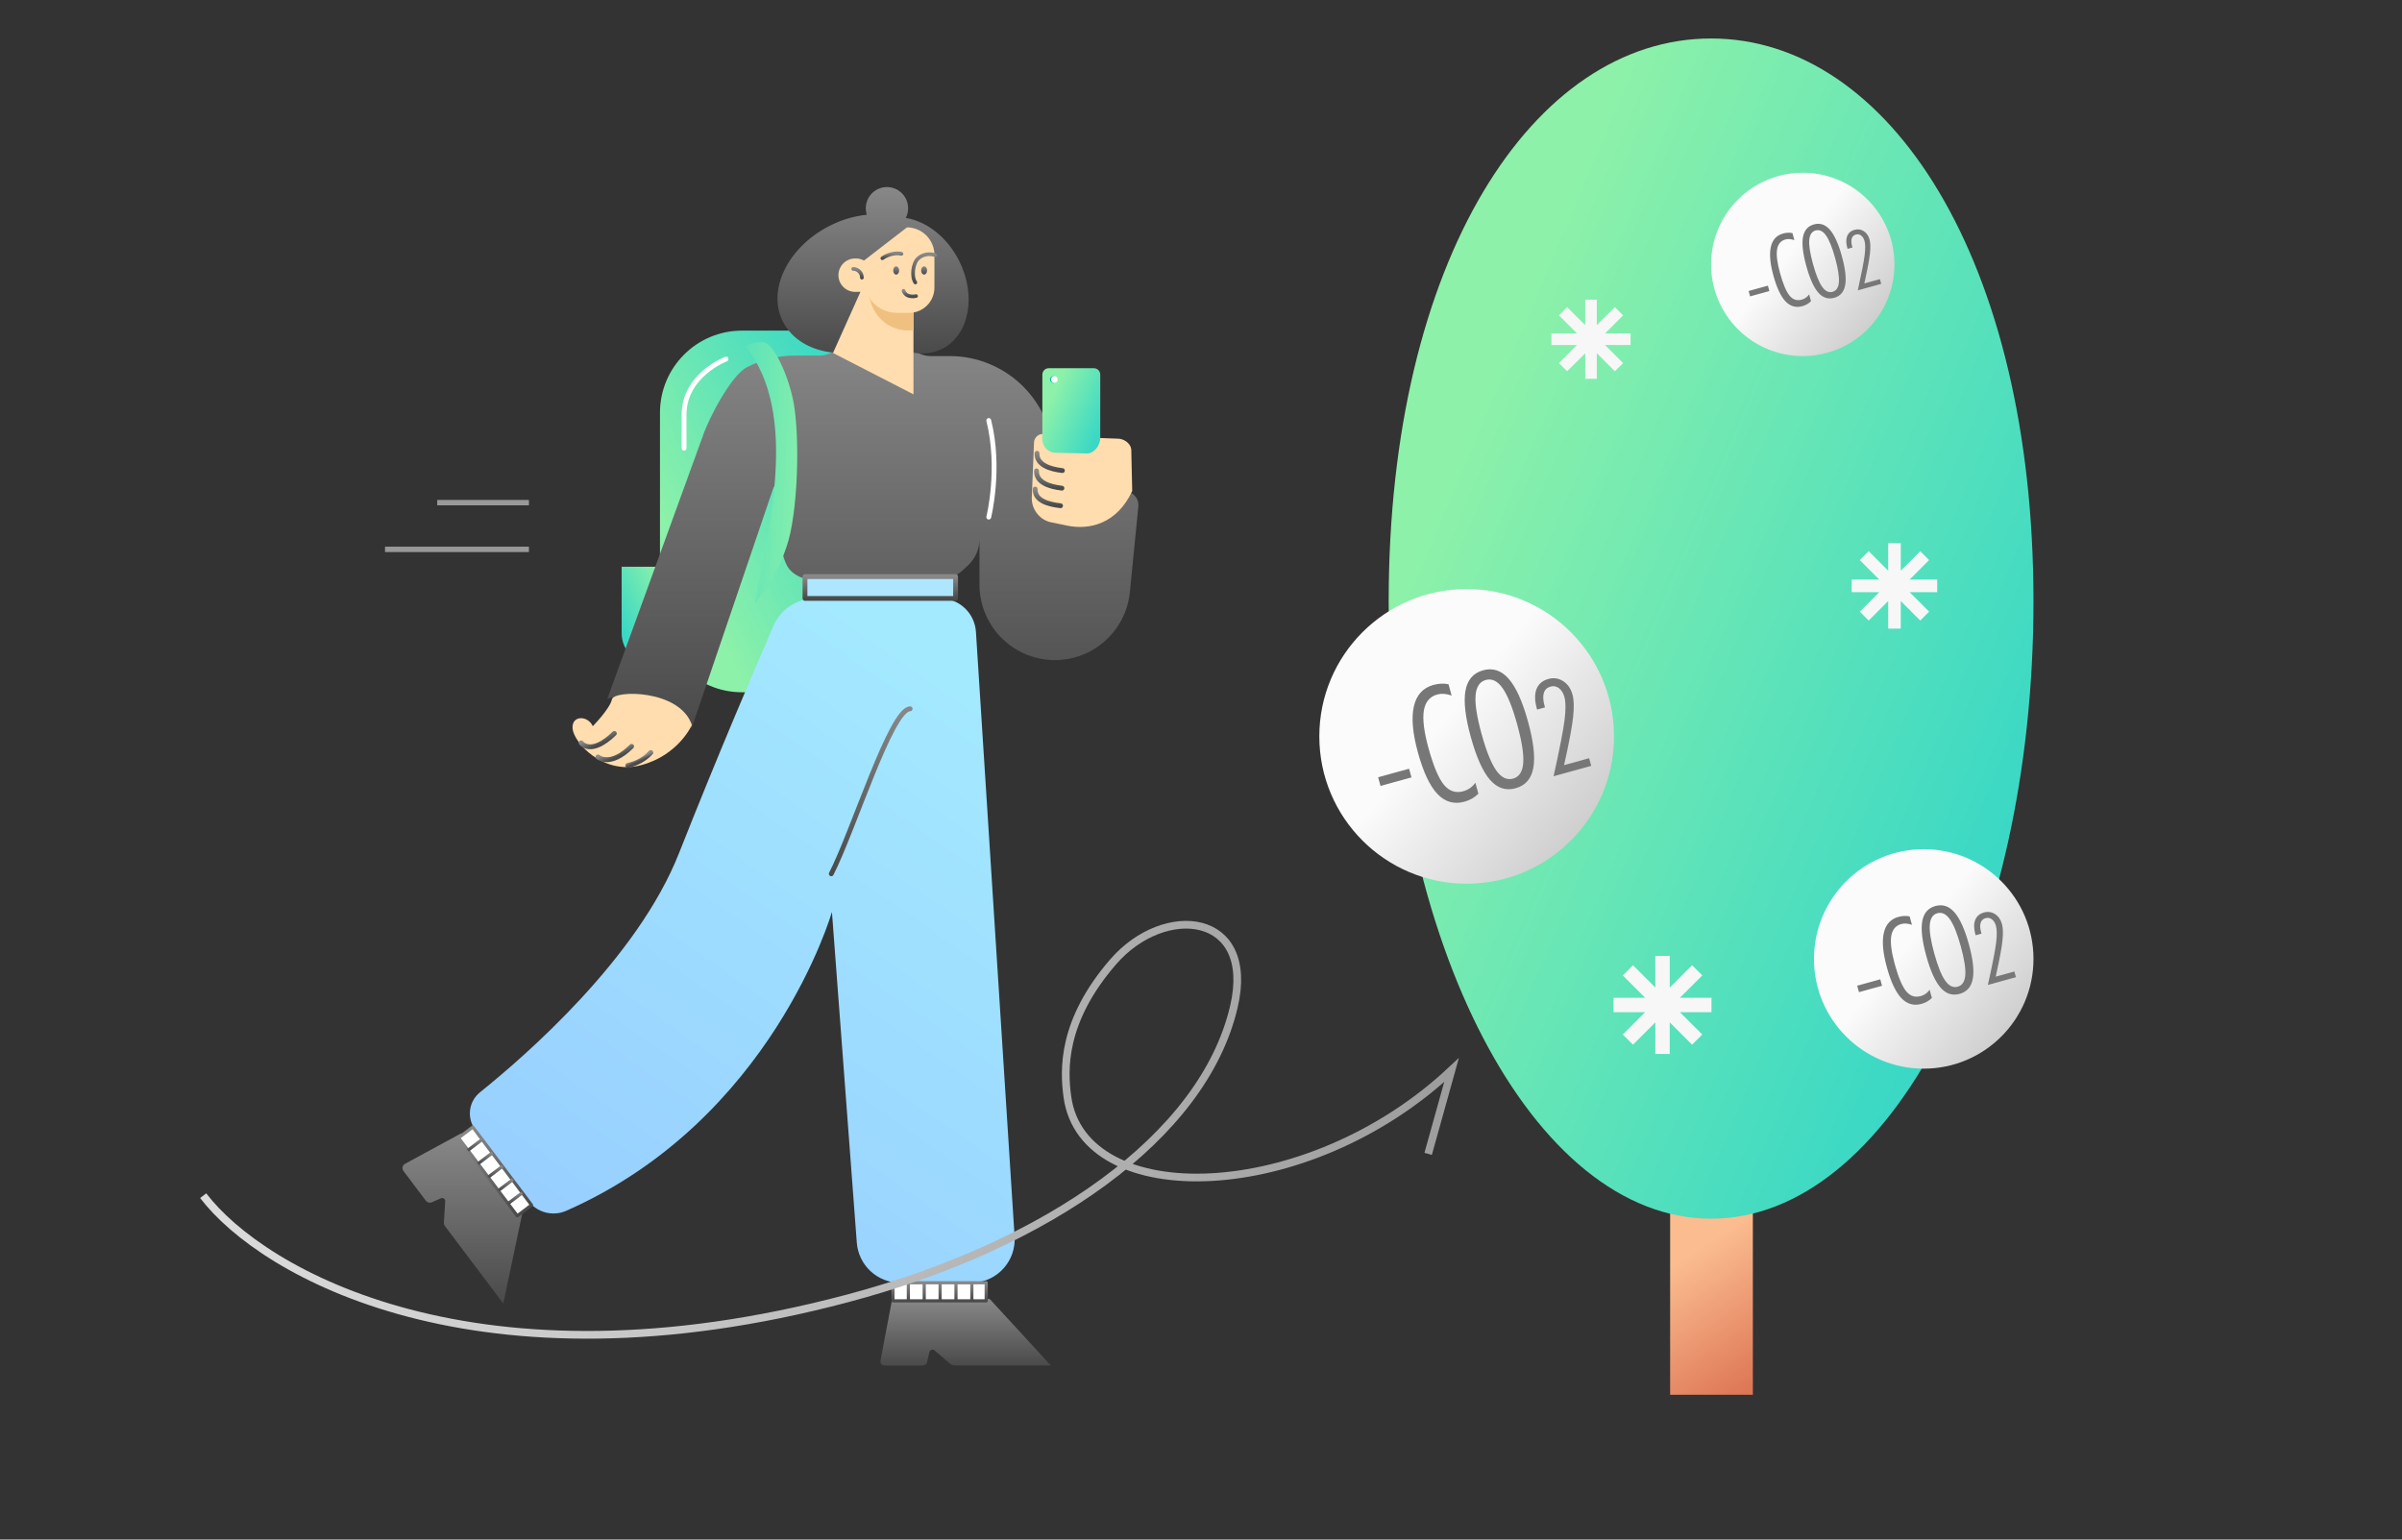 <svg width="312" height="200" viewBox="0 0 312 200" fill="none" xmlns="http://www.w3.org/2000/svg">
<rect x="0" y="0" width="312" height="200" fill="#333333" stroke="none"/>
<path d="M227.681 156.188H216.938V181.187H227.681V156.188Z" fill="url(#paint0_linear_1439_38785)"/>
<path d="M264.134 78.109C264.134 122.406 245.384 158.316 222.255 158.316C199.127 158.316 180.377 122.406 180.377 78.109C180.377 33.812 199.127 5 222.255 5C245.384 5 264.134 33.812 264.134 78.109Z" fill="url(#paint1_linear_1439_38785)"/>
<path d="M211.798 43.312H208.482L210.825 40.968L209.756 39.899L207.412 42.243V38.926H205.908V42.243L203.558 39.899L202.495 40.968L204.838 43.312H201.521V44.817H204.838L202.495 47.167L203.558 48.23L205.908 45.886V49.203H207.412V45.886L209.756 48.23L210.825 47.167L208.482 44.817H211.798V43.312Z" fill="#F7F7F7"/>
<path d="M251.627 75.291H248.042L250.575 72.758L249.426 71.603L246.893 74.142V70.558H245.26V74.142L242.727 71.603L241.571 72.758L244.104 75.291H240.52V76.924H244.104L241.571 79.457L242.727 80.613L245.26 78.08V81.658H246.893V78.08L249.426 80.613L250.575 79.457L248.042 76.924H251.627V75.291Z" fill="#F7F7F7"/>
<path d="M222.309 129.615H218.202L221.112 126.713L219.788 125.389L216.885 128.291V124.184H215.014V128.291L212.112 125.389L210.787 126.713L213.69 129.615H209.582V131.487H213.69L210.787 134.389L212.112 135.706L215.014 132.811V136.911H216.885V132.811L219.788 135.706L221.112 134.389L218.202 131.487H222.309V129.615Z" fill="#F7F7F7"/>
<path d="M190.507 114.798C201.077 114.798 209.645 106.23 209.645 95.66C209.645 85.091 201.077 76.522 190.507 76.522C179.937 76.522 171.369 85.091 171.369 95.66C171.369 106.23 179.937 114.798 190.507 114.798Z" fill="url(#paint2_linear_1439_38785)"/>
<path d="M179.006 100.972L183.028 99.862L183.339 100.988L179.316 102.098L179.006 100.972ZM192.031 103.105C191.789 103.348 191.514 103.56 191.204 103.741C190.899 103.913 190.572 104.047 190.224 104.143C188.873 104.516 187.702 104.182 186.709 103.142C185.722 102.092 184.88 100.305 184.183 97.78C183.488 95.263 183.31 93.259 183.648 91.771C183.986 90.282 184.834 89.35 186.192 88.975C186.533 88.881 186.863 88.827 187.182 88.812C187.508 88.796 187.831 88.821 188.15 88.887L188.554 90.35C188.175 90.227 187.836 90.156 187.537 90.135C187.244 90.113 186.965 90.139 186.699 90.213C185.716 90.484 185.131 91.185 184.944 92.316C184.764 93.445 184.967 95.075 185.555 97.204C186.194 99.517 186.857 101.096 187.546 101.941C188.239 102.778 189.081 103.06 190.07 102.787C190.275 102.73 190.464 102.656 190.637 102.564C190.816 102.471 190.984 102.358 191.139 102.228C191.228 102.152 191.315 102.069 191.4 101.979C191.484 101.883 191.563 101.784 191.638 101.682L192.031 103.105ZM192.988 88.334C192.196 88.552 191.755 89.228 191.664 90.362C191.578 91.487 191.84 93.156 192.45 95.367C193.061 97.577 193.693 99.15 194.348 100.086C195.007 101.013 195.733 101.367 196.525 101.149C197.323 100.928 197.766 100.259 197.854 99.14C197.947 98.013 197.684 96.331 197.067 94.092C196.451 91.861 195.815 90.289 195.159 89.376C194.51 88.461 193.786 88.113 192.988 88.334ZM191.054 95.774C190.33 93.154 190.097 91.136 190.353 89.722C190.608 88.307 191.371 87.425 192.64 87.075C193.909 86.724 195.017 87.091 195.962 88.174C196.914 89.255 197.751 91.106 198.474 93.726C199.198 96.346 199.427 98.361 199.163 99.77C198.903 101.171 198.139 102.047 196.869 102.397C195.6 102.748 194.495 102.388 193.553 101.319C192.61 100.243 191.777 98.394 191.054 95.774ZM200.682 91.895L199.658 92.178L199.614 92.017C199.334 91.002 199.323 90.166 199.581 89.511C199.844 88.849 200.356 88.413 201.119 88.203C201.812 88.011 202.453 88.106 203.044 88.486C203.633 88.861 204.037 89.444 204.254 90.233C204.446 90.926 204.472 91.901 204.334 93.159C204.201 94.415 203.809 96.495 203.159 99.396L206.414 98.498L206.688 99.489L201.797 100.839C202.581 97.311 203.056 94.876 203.224 93.535C203.391 92.194 203.386 91.201 203.208 90.557C203.064 90.036 202.828 89.65 202.498 89.4C202.169 89.15 201.806 89.079 201.409 89.189C200.957 89.314 200.666 89.588 200.534 90.011C200.401 90.43 200.43 90.985 200.622 91.678L200.682 91.895Z" fill="#777777"/>
<path d="M234.164 46.257C240.74 46.257 246.072 40.926 246.072 34.349C246.072 27.773 240.74 22.441 234.164 22.441C227.587 22.441 222.256 27.773 222.256 34.349C222.256 40.926 227.587 46.257 234.164 46.257Z" fill="url(#paint3_linear_1439_38785)"/>
<path d="M227.131 37.8L229.634 37.109L229.827 37.81L227.324 38.501L227.131 37.8ZM235.236 39.127C235.085 39.278 234.914 39.41 234.721 39.523C234.531 39.63 234.328 39.714 234.112 39.773C233.271 40.005 232.542 39.797 231.925 39.15C231.31 38.497 230.786 37.385 230.353 35.814C229.92 34.248 229.809 33.001 230.02 32.075C230.23 31.148 230.758 30.569 231.603 30.336C231.815 30.277 232.02 30.243 232.219 30.234C232.422 30.224 232.622 30.239 232.821 30.28L233.073 31.191C232.837 31.114 232.626 31.07 232.439 31.057C232.257 31.044 232.084 31.06 231.918 31.105C231.307 31.274 230.943 31.71 230.826 32.414C230.714 33.117 230.841 34.13 231.206 35.455C231.604 36.895 232.016 37.877 232.445 38.403C232.876 38.924 233.4 39.099 234.016 38.929C234.143 38.894 234.261 38.848 234.368 38.791C234.48 38.733 234.584 38.663 234.68 38.581C234.736 38.534 234.79 38.482 234.843 38.427C234.895 38.367 234.945 38.305 234.991 38.242L235.236 39.127ZM235.831 29.936C235.338 30.072 235.064 30.493 235.007 31.198C234.954 31.899 235.117 32.937 235.497 34.312C235.876 35.688 236.27 36.667 236.677 37.249C237.088 37.825 237.539 38.046 238.032 37.91C238.529 37.773 238.804 37.356 238.859 36.66C238.917 35.959 238.753 34.912 238.369 33.519C237.986 32.131 237.59 31.153 237.182 30.584C236.778 30.015 236.328 29.799 235.831 29.936ZM234.628 34.566C234.178 32.935 234.032 31.68 234.191 30.8C234.351 29.92 234.825 29.371 235.615 29.153C236.404 28.935 237.093 29.163 237.681 29.837C238.274 30.509 238.795 31.661 239.245 33.291C239.695 34.922 239.838 36.175 239.673 37.053C239.512 37.924 239.036 38.469 238.246 38.687C237.457 38.905 236.769 38.681 236.183 38.016C235.596 37.346 235.078 36.196 234.628 34.566ZM240.618 32.153L239.982 32.328L239.954 32.228C239.78 31.596 239.773 31.077 239.934 30.669C240.097 30.257 240.416 29.986 240.89 29.855C241.322 29.736 241.721 29.794 242.088 30.031C242.455 30.265 242.706 30.627 242.841 31.118C242.96 31.549 242.977 32.156 242.891 32.939C242.808 33.72 242.564 35.014 242.16 36.82L244.185 36.261L244.355 36.877L241.313 37.717C241.8 35.522 242.096 34.007 242.2 33.172C242.304 32.338 242.301 31.72 242.19 31.319C242.101 30.995 241.954 30.755 241.749 30.6C241.544 30.444 241.318 30.4 241.071 30.468C240.79 30.546 240.609 30.716 240.527 30.98C240.444 31.24 240.462 31.586 240.581 32.017L240.618 32.153Z" fill="#777777"/>
<path d="M249.877 138.825C257.75 138.825 264.133 132.443 264.133 124.569C264.133 116.696 257.75 110.313 249.877 110.313C242.004 110.313 235.621 116.696 235.621 124.569C235.621 132.443 242.004 138.825 249.877 138.825Z" fill="url(#paint4_linear_1439_38785)"/>
<path d="M241.233 128.048L244.23 127.221L244.461 128.059L241.465 128.886L241.233 128.048ZM250.936 129.637C250.756 129.817 250.551 129.975 250.32 130.11C250.093 130.239 249.85 130.338 249.59 130.41C248.584 130.688 247.711 130.439 246.972 129.664C246.237 128.882 245.609 127.551 245.09 125.67C244.573 123.795 244.44 122.302 244.692 121.194C244.943 120.085 245.575 119.391 246.587 119.111C246.841 119.041 247.087 119.001 247.324 118.99C247.567 118.978 247.808 118.996 248.045 119.045L248.346 120.136C248.064 120.044 247.811 119.991 247.588 119.976C247.37 119.959 247.162 119.978 246.964 120.033C246.232 120.235 245.796 120.757 245.657 121.6C245.523 122.441 245.674 123.655 246.112 125.241C246.588 126.964 247.082 128.14 247.595 128.77C248.112 129.393 248.739 129.603 249.476 129.4C249.628 129.358 249.769 129.302 249.898 129.234C250.031 129.164 250.156 129.08 250.271 128.983C250.338 128.926 250.403 128.865 250.466 128.798C250.529 128.726 250.588 128.652 250.643 128.577L250.936 129.637ZM251.649 118.633C251.059 118.796 250.73 119.3 250.663 120.144C250.599 120.983 250.794 122.225 251.249 123.872C251.703 125.519 252.174 126.691 252.662 127.388C253.153 128.078 253.694 128.342 254.284 128.179C254.878 128.015 255.208 127.516 255.274 126.683C255.343 125.844 255.147 124.59 254.687 122.923C254.228 121.261 253.755 120.09 253.266 119.41C252.783 118.728 252.243 118.469 251.649 118.633ZM250.208 124.176C249.669 122.224 249.495 120.721 249.686 119.667C249.876 118.614 250.444 117.956 251.39 117.695C252.335 117.435 253.16 117.707 253.864 118.514C254.573 119.319 255.197 120.698 255.736 122.65C256.275 124.602 256.446 126.103 256.248 127.153C256.055 128.196 255.486 128.848 254.54 129.109C253.595 129.37 252.771 129.103 252.07 128.306C251.368 127.504 250.747 126.128 250.208 124.176ZM257.38 121.287L256.618 121.497L256.585 121.377C256.376 120.621 256.368 119.999 256.56 119.511C256.756 119.018 257.138 118.693 257.706 118.536C258.222 118.393 258.7 118.464 259.14 118.747C259.579 119.026 259.879 119.46 260.042 120.048C260.184 120.564 260.204 121.291 260.101 122.228C260.002 123.164 259.71 124.712 259.226 126.874L261.65 126.205L261.854 126.943L258.211 127.949C258.795 125.32 259.149 123.507 259.274 122.508C259.398 121.509 259.394 120.769 259.262 120.289C259.155 119.901 258.979 119.614 258.733 119.428C258.488 119.241 258.218 119.189 257.922 119.271C257.586 119.363 257.368 119.568 257.27 119.883C257.171 120.195 257.193 120.608 257.335 121.125L257.38 121.287Z" fill="#777777"/>
<path d="M136.498 177.385H124.063C123.806 177.383 123.557 177.289 123.363 177.12L121.392 175.437C121.338 175.39 121.274 175.359 121.204 175.345C121.135 175.331 121.063 175.335 120.996 175.357C120.928 175.378 120.868 175.417 120.82 175.469C120.771 175.521 120.737 175.584 120.72 175.653L120.401 176.984C120.374 177.099 120.308 177.201 120.216 177.274C120.123 177.347 120.009 177.387 119.891 177.387H114.878C114.739 177.387 114.606 177.332 114.507 177.233C114.409 177.134 114.354 177 114.354 176.861C114.353 176.828 114.356 176.794 114.362 176.762L115.891 168.74H128.55L136.498 177.385Z" fill="url(#paint5_linear_1439_38785)"/>
<path d="M65.376 169.344L57.811 159.297C57.702 159.153 57.648 158.974 57.66 158.794L57.828 156.043C57.835 155.94 57.8 155.838 57.732 155.76C57.664 155.683 57.568 155.635 57.465 155.628C57.403 155.625 57.341 155.636 57.283 155.661L56.076 156.188C55.946 156.245 55.8 156.256 55.663 156.22C55.526 156.184 55.405 156.102 55.319 155.988L52.41 152.123C52.355 152.051 52.316 151.967 52.296 151.878C52.276 151.789 52.276 151.696 52.295 151.607C52.315 151.518 52.353 151.434 52.408 151.361C52.462 151.288 52.532 151.228 52.612 151.184L59.921 147.215L67.815 157.746L65.376 169.344Z" fill="url(#paint6_linear_1439_38785)"/>
<path d="M103.988 89.928H96.371C90.491 89.928 85.725 85.148 85.725 79.252V53.625C85.725 47.729 90.491 42.95 96.371 42.95H103.988C109.868 42.95 114.634 47.729 114.634 53.625V79.252C114.634 85.148 109.868 89.928 103.988 89.928Z" fill="url(#paint7_linear_1439_38785)"/>
<path d="M94.303 46.645C94.303 46.645 88.854 48.714 88.854 53.871V58.226" stroke="white" stroke-width="0.628" stroke-miterlimit="10" stroke-linecap="round"/>
<path d="M84.626 86.258C82.483 86.258 80.747 84.459 80.747 82.238V73.624H88.506V82.238C88.51 84.459 86.771 86.258 84.626 86.258Z" fill="url(#paint8_linear_1439_38785)"/>
<path d="M147.864 65.777L146.754 76.999C146.481 79.496 145.265 81.793 143.354 83.418C141.444 85.044 138.986 85.873 136.484 85.736C133.983 85.599 131.629 84.506 129.907 82.682C128.184 80.858 127.225 78.442 127.225 75.93V70.031C127.225 71.263 126.737 72.444 125.868 73.315C125 74.186 123.822 75.263 122.594 75.263H105.447C104.411 75.263 103.418 74.851 102.685 74.116C101.952 73.382 101.54 71.797 101.54 70.758V63.641C101.54 63.518 101.501 63.397 101.429 63.297C101.356 63.197 101.254 63.123 101.137 63.084C101.019 63.046 100.893 63.046 100.776 63.084C100.659 63.122 100.556 63.197 100.484 63.297L89.822 94.635C87.908 91.069 82.71 89.423 78.881 90.794L91.244 56.777C92.122 54.13 95.051 48.733 96.979 47.726C98.907 46.72 101.048 46.195 103.221 46.196H106.43C107.084 46.197 107.725 46.005 108.272 45.645C108.819 45.285 109.25 44.773 109.511 44.171L109.958 43.126H117.322L117.781 44.209C118.039 44.816 118.47 45.335 119.02 45.699C119.569 46.062 120.214 46.256 120.872 46.256H123.366C126.948 46.256 130.383 47.683 132.916 50.222C135.449 52.762 136.872 56.207 136.872 59.799V64.038L146.081 63.838C146.547 63.829 146.997 64.006 147.332 64.329C147.668 64.653 147.862 65.097 147.872 65.564C147.874 65.635 147.871 65.706 147.864 65.777Z" fill="url(#paint9_linear_1439_38785)"/>
<path d="M98.029 78.454C98.029 78.454 101.585 74.341 102.68 69.129C103.774 63.918 103.804 55.454 102.968 51.731C102.133 48.008 100.316 44.539 99.124 44.441C97.931 44.343 96.815 44.977 96.815 44.977C103.95 53.748 99.671 69.409 98.029 78.454Z" fill="url(#paint10_linear_1439_38785)"/>
<path d="M105.873 77.742H122.154C123.329 77.742 124.46 78.19 125.316 78.996C126.173 79.802 126.692 80.904 126.766 82.08L131.788 160.635C131.835 161.375 131.736 162.117 131.497 162.818C131.259 163.519 130.884 164.167 130.396 164.723C129.907 165.28 129.314 165.734 128.651 166.061C127.987 166.387 127.266 166.579 126.528 166.626C126.408 166.634 126.289 166.638 126.169 166.638H116.901C115.482 166.638 114.115 166.1 113.074 165.132C112.034 164.165 111.396 162.838 111.29 161.419L108.061 118.463C108.061 118.463 100.312 145.518 73.539 157.292C72.689 157.665 71.739 157.738 70.843 157.501C69.947 157.263 69.157 156.728 68.603 155.982L61.728 146.742C61.184 146.011 60.944 145.097 61.06 144.192C61.175 143.287 61.637 142.463 62.347 141.893C68.36 137.067 82.811 124.471 88.191 110.847C93.136 98.324 98.049 86.859 100.468 81.285C100.927 80.231 101.683 79.334 102.643 78.705C103.603 78.076 104.726 77.741 105.873 77.742V77.742Z" fill="url(#paint11_linear_1439_38785)"/>
<path d="M128.099 166.635H115.988V168.984H128.099V166.635Z" fill="white" stroke="url(#paint12_linear_1439_38785)" stroke-width="0.41" stroke-linejoin="round"/>
<path d="M126.236 166.635V168.984" stroke="url(#paint13_linear_1439_38785)" stroke-width="0.41" stroke-linejoin="round"/>
<path d="M124.174 166.635V168.984" stroke="url(#paint14_linear_1439_38785)" stroke-width="0.41" stroke-linejoin="round"/>
<path d="M122.113 166.635V168.984" stroke="url(#paint15_linear_1439_38785)" stroke-width="0.41" stroke-linejoin="round"/>
<path d="M120.049 166.635V168.984" stroke="url(#paint16_linear_1439_38785)" stroke-width="0.41" stroke-linejoin="round"/>
<path d="M117.988 166.635V168.984" stroke="url(#paint17_linear_1439_38785)" stroke-width="0.41" stroke-linejoin="round"/>
<path d="M61.412 146.412L59.562 147.812L67.189 157.943L69.039 156.543L61.412 146.412Z" fill="white" stroke="url(#paint18_linear_1439_38785)" stroke-width="0.41" stroke-linejoin="round"/>
<path d="M60.775 149.427L62.624 148.026" stroke="url(#paint19_linear_1439_38785)" stroke-width="0.41" stroke-linejoin="round"/>
<path d="M62.105 151.158L63.955 149.758" stroke="url(#paint20_linear_1439_38785)" stroke-width="0.41" stroke-linejoin="round"/>
<path d="M63.435 152.896L65.285 151.495" stroke="url(#paint21_linear_1439_38785)" stroke-width="0.41" stroke-linejoin="round"/>
<path d="M64.768 154.633L66.616 153.232" stroke="url(#paint22_linear_1439_38785)" stroke-width="0.41" stroke-linejoin="round"/>
<path d="M65.969 156.364L67.818 154.965" stroke="url(#paint23_linear_1439_38785)" stroke-width="0.41" stroke-linejoin="round"/>
<path d="M107.975 113.513C110.802 108.021 115.747 92.078 118.219 92.078" stroke="url(#paint24_linear_1439_38785)" stroke-width="0.628" stroke-linecap="round" stroke-linejoin="round"/>
<path d="M124.124 74.897H104.561V77.739H124.124V74.897Z" fill="#AEE6FF" stroke="url(#paint25_linear_1439_38785)" stroke-width="0.628" stroke-linejoin="round"/>
<path d="M89.868 94.18C89.868 94.18 88.134 98.139 83.213 99.415C78.291 100.69 74.519 96.429 74.373 94.648C74.227 92.868 76.384 92.928 76.997 94.338C76.997 94.338 79.24 92.058 79.485 90.844C79.73 89.631 88.305 89.525 89.868 94.18Z" fill="#FFDDAF"/>
<path d="M75.486 96.505C75.486 96.505 76.737 98.249 79.798 95.277" stroke="url(#paint26_linear_1439_38785)" stroke-width="0.628" stroke-linecap="round" stroke-linejoin="round"/>
<path d="M77.672 98.337C77.672 98.337 79.249 99.729 82.042 96.956" stroke="url(#paint27_linear_1439_38785)" stroke-width="0.628" stroke-linecap="round" stroke-linejoin="round"/>
<path d="M81.541 99.434C82.154 99.293 83.461 98.942 84.533 97.76" stroke="url(#paint28_linear_1439_38785)" stroke-width="0.628" stroke-linecap="round" stroke-linejoin="round"/>
<path d="M142.086 47.832H136.222C135.765 47.832 135.395 48.203 135.395 48.661V59.852C135.395 60.31 135.765 60.681 136.222 60.681H142.086C142.543 60.681 142.913 60.31 142.913 59.852V48.661C142.913 48.203 142.543 47.832 142.086 47.832Z" fill="url(#paint29_linear_1439_38785)"/>
<path d="M147.065 63.786C145.079 68.06 141.498 68.868 138.671 68.289L136.329 67.808C135.641 67.608 135.041 67.183 134.623 66.6C134.205 66.018 133.993 65.311 134.022 64.594L134.312 57.475C134.323 57.189 134.441 56.918 134.641 56.714C134.841 56.511 135.11 56.389 135.395 56.374V57.081C135.396 57.537 135.574 57.975 135.893 58.301C136.211 58.627 136.645 58.815 137.1 58.824L141.138 58.907H141.174C142.134 58.907 142.914 57.868 142.914 56.9L145.284 56.989C145.985 57.015 146.859 57.575 146.943 58.382L147.065 63.786Z" fill="#FFDDAF"/>
<path d="M134.701 58.885C134.64 60.361 136.339 60.937 137.999 61.129" stroke="url(#paint30_linear_1439_38785)" stroke-width="0.628" stroke-miterlimit="10" stroke-linecap="round"/>
<path d="M134.636 61.17C134.576 62.646 136.275 63.224 137.934 63.414" stroke="url(#paint31_linear_1439_38785)" stroke-width="0.628" stroke-miterlimit="10" stroke-linecap="round"/>
<path d="M134.459 63.533C134.399 65.009 136.097 65.507 137.758 65.698" stroke="url(#paint32_linear_1439_38785)" stroke-width="0.628" stroke-miterlimit="10" stroke-linecap="round"/>
<path d="M136.821 49.733C137.062 49.733 137.258 49.537 137.258 49.295C137.258 49.053 137.062 48.857 136.821 48.857C136.58 48.857 136.385 49.053 136.385 49.295C136.385 49.537 136.58 49.733 136.821 49.733Z" fill="#00BBAD"/>
<path d="M136.954 49.733C137.195 49.733 137.391 49.537 137.391 49.295C137.391 49.053 137.195 48.857 136.954 48.857C136.713 48.857 136.518 49.053 136.518 49.295C136.518 49.537 136.713 49.733 136.954 49.733Z" fill="white"/>
<path d="M122.438 45.289C120.235 46.426 117.543 45.975 115.27 44.341L115.228 44.364C109.863 47.152 103.811 45.88 101.71 41.819C99.608 37.758 102.256 32.203 107.617 29.411C109.164 28.595 110.85 28.081 112.588 27.895C112.467 27.516 112.43 27.115 112.478 26.72C112.527 26.325 112.66 25.945 112.869 25.606C113.077 25.267 113.357 24.978 113.688 24.758C114.019 24.538 114.393 24.392 114.786 24.331C115.178 24.27 115.579 24.295 115.961 24.404C116.343 24.513 116.696 24.704 116.998 24.963C117.299 25.223 117.541 25.544 117.707 25.906C117.872 26.268 117.958 26.661 117.957 27.059C117.958 27.495 117.855 27.925 117.655 28.312C120.301 28.731 122.96 30.73 124.534 33.789C126.87 38.336 125.933 43.479 122.438 45.289Z" fill="url(#paint33_linear_1439_38785)"/>
<path d="M108.199 45.852L111.868 37.682H118.652V51.226L108.199 45.852Z" fill="#FFDDAF"/>
<path d="M118.652 37.682V42.893C117.458 43.052 116.247 42.779 115.235 42.124C114.224 41.468 113.477 40.474 113.13 39.317L112.639 37.682H118.652Z" fill="#EFC080"/>
<path d="M121.374 33.127V37.361C121.375 37.791 121.29 38.218 121.126 38.615C120.962 39.013 120.722 39.374 120.419 39.679C120.115 39.983 119.755 40.225 119.359 40.389C118.963 40.554 118.538 40.639 118.109 40.64H116.502C115.642 40.639 114.802 40.379 114.092 39.892C113.381 39.406 112.833 38.717 112.518 37.914H111.006C110.444 37.898 109.91 37.662 109.518 37.257C109.126 36.852 108.906 36.31 108.906 35.745C108.906 35.181 109.126 34.639 109.518 34.234C109.91 33.829 110.444 33.593 111.006 33.577H111.209C111.566 33.577 111.918 33.671 112.227 33.851V33.842L117.814 29.534C118.762 29.541 119.668 29.924 120.336 30.598C121.004 31.273 121.378 32.184 121.378 33.135L121.374 33.127Z" fill="#FFDDAF"/>
<path d="M111.954 36.07C111.954 35.768 111.835 35.479 111.622 35.266C111.409 35.052 111.121 34.933 110.82 34.933" stroke="url(#paint34_linear_1439_38785)" stroke-width="0.476" stroke-miterlimit="10" stroke-linecap="round"/>
<path d="M121.478 33.147C121.478 33.147 120.236 32.667 119.242 33.59C118.558 34.227 118.375 35.967 118.896 36.697" stroke="url(#paint35_linear_1439_38785)" stroke-width="0.476" stroke-miterlimit="10" stroke-linecap="round"/>
<path d="M116.405 35.669C116.62 35.669 116.794 35.43 116.794 35.136C116.794 34.842 116.62 34.603 116.405 34.603C116.19 34.603 116.016 34.842 116.016 35.136C116.016 35.43 116.19 35.669 116.405 35.669Z" fill="url(#paint36_linear_1439_38785)"/>
<path d="M120.034 35.669C120.249 35.669 120.423 35.43 120.423 35.136C120.423 34.842 120.249 34.603 120.034 34.603C119.819 34.603 119.645 34.842 119.645 35.136C119.645 35.43 119.819 35.669 120.034 35.669Z" fill="url(#paint37_linear_1439_38785)"/>
<path d="M118.992 38.451C118.992 38.451 117.753 38.779 117.365 37.782" stroke="url(#paint38_linear_1439_38785)" stroke-width="0.476" stroke-miterlimit="10" stroke-linecap="round"/>
<path d="M114.609 33.548C114.609 33.548 115.707 32.696 117.097 32.965" stroke="url(#paint39_linear_1439_38785)" stroke-width="0.476" stroke-miterlimit="10" stroke-linecap="round"/>
<path d="M128.43 54.622C129.999 60.898 128.43 67.173 128.43 67.173" stroke="white" stroke-width="0.628" stroke-linecap="round"/>
<path d="M56.791 65.295H68.706" stroke="#999999" stroke-width="0.7"/>
<path d="M50.01 71.366H68.706" stroke="#999999" stroke-width="0.7"/>
<path d="M26.393 155.325C34.065 165.408 62 181.434 110.051 168.678C135.906 161.815 156.298 147.784 160.273 130.777C163.137 118.521 151.292 117.215 144.589 124.951C137.886 132.687 138.168 139.013 138.644 142.474C140.687 157.341 169.8 156.612 188.543 139.001L185.506 149.892" stroke="url(#paint40_linear_1439_38785)"/>
<defs>
<linearGradient id="paint0_linear_1439_38785" x1="215.984" y1="161.417" x2="228.258" y2="179.696" gradientUnits="userSpaceOnUse">
<stop offset="0.141" stop-color="#FBBD90"/>
<stop offset="1" stop-color="#DE7756"/>
</linearGradient>
<linearGradient id="paint1_linear_1439_38785" x1="196.458" y1="19.162" x2="283.631" y2="56.204" gradientUnits="userSpaceOnUse">
<stop offset="0.094" stop-color="#8DF1A9"/>
<stop offset="1" stop-color="#3AD8C5"/>
</linearGradient>
<linearGradient id="paint2_linear_1439_38785" x1="175.318" y1="83.195" x2="205.997" y2="108.37" gradientUnits="userSpaceOnUse">
<stop offset="0.401" stop-color="#FBFBFB"/>
<stop offset="1" stop-color="#CDCDCD"/>
</linearGradient>
<linearGradient id="paint3_linear_1439_38785" x1="224.713" y1="26.593" x2="243.802" y2="42.258" gradientUnits="userSpaceOnUse">
<stop offset="0.401" stop-color="#FBFBFB"/>
<stop offset="1" stop-color="#CDCDCD"/>
</linearGradient>
<linearGradient id="paint4_linear_1439_38785" x1="238.563" y1="115.284" x2="261.416" y2="134.037" gradientUnits="userSpaceOnUse">
<stop offset="0.401" stop-color="#FBFBFB"/>
<stop offset="1" stop-color="#CDCDCD"/>
</linearGradient>
<linearGradient id="paint5_linear_1439_38785" x1="125.426" y1="168.74" x2="125.426" y2="177.387" gradientUnits="userSpaceOnUse">
<stop stop-color="#888888"/>
<stop offset="1" stop-color="#4A4A4A"/>
</linearGradient>
<linearGradient id="paint6_linear_1439_38785" x1="60.048" y1="147.215" x2="60.048" y2="169.344" gradientUnits="userSpaceOnUse">
<stop stop-color="#888888"/>
<stop offset="1" stop-color="#4A4A4A"/>
</linearGradient>
<linearGradient id="paint7_linear_1439_38785" x1="91.275" y1="85.588" x2="120.175" y2="71.755" gradientUnits="userSpaceOnUse">
<stop offset="0.094" stop-color="#8DF1A9"/>
<stop offset="1" stop-color="#3AD8C5"/>
</linearGradient>
<linearGradient id="paint8_linear_1439_38785" x1="87.016" y1="74.791" x2="79.254" y2="78.499" gradientUnits="userSpaceOnUse">
<stop offset="0.094" stop-color="#8DF1A9"/>
<stop offset="1" stop-color="#3AD8C5"/>
</linearGradient>
<linearGradient id="paint9_linear_1439_38785" x1="113.377" y1="43.126" x2="113.377" y2="94.635" gradientUnits="userSpaceOnUse">
<stop stop-color="#888888"/>
<stop offset="1" stop-color="#4A4A4A"/>
</linearGradient>
<linearGradient id="paint10_linear_1439_38785" x1="107.724" y1="51.438" x2="89.885" y2="50.505" gradientUnits="userSpaceOnUse">
<stop offset="0.094" stop-color="#8DF1A9"/>
<stop offset="1" stop-color="#3AD8C5"/>
</linearGradient>
<linearGradient id="paint11_linear_1439_38785" x1="135.004" y1="82.522" x2="75.808" y2="167.508" gradientUnits="userSpaceOnUse">
<stop offset="0.111" stop-color="#A3E9FF"/>
<stop offset="1" stop-color="#97CDFF"/>
</linearGradient>
<linearGradient id="paint12_linear_1439_38785" x1="122.043" y1="166.635" x2="122.043" y2="168.984" gradientUnits="userSpaceOnUse">
<stop stop-color="#888888"/>
<stop offset="1" stop-color="#4A4A4A"/>
</linearGradient>
<linearGradient id="paint13_linear_1439_38785" x1="126.736" y1="166.635" x2="126.736" y2="168.984" gradientUnits="userSpaceOnUse">
<stop stop-color="#888888"/>
<stop offset="1" stop-color="#4A4A4A"/>
</linearGradient>
<linearGradient id="paint14_linear_1439_38785" x1="124.674" y1="166.635" x2="124.674" y2="168.984" gradientUnits="userSpaceOnUse">
<stop stop-color="#888888"/>
<stop offset="1" stop-color="#4A4A4A"/>
</linearGradient>
<linearGradient id="paint15_linear_1439_38785" x1="122.613" y1="166.635" x2="122.613" y2="168.984" gradientUnits="userSpaceOnUse">
<stop stop-color="#888888"/>
<stop offset="1" stop-color="#4A4A4A"/>
</linearGradient>
<linearGradient id="paint16_linear_1439_38785" x1="120.549" y1="166.635" x2="120.549" y2="168.984" gradientUnits="userSpaceOnUse">
<stop stop-color="#888888"/>
<stop offset="1" stop-color="#4A4A4A"/>
</linearGradient>
<linearGradient id="paint17_linear_1439_38785" x1="118.488" y1="166.635" x2="118.488" y2="168.984" gradientUnits="userSpaceOnUse">
<stop stop-color="#888888"/>
<stop offset="1" stop-color="#4A4A4A"/>
</linearGradient>
<linearGradient id="paint18_linear_1439_38785" x1="60.487" y1="147.112" x2="68.141" y2="157.223" gradientUnits="userSpaceOnUse">
<stop stop-color="#888888"/>
<stop offset="1" stop-color="#4A4A4A"/>
</linearGradient>
<linearGradient id="paint19_linear_1439_38785" x1="61.7" y1="148.026" x2="61.7" y2="149.427" gradientUnits="userSpaceOnUse">
<stop stop-color="#888888"/>
<stop offset="1" stop-color="#4A4A4A"/>
</linearGradient>
<linearGradient id="paint20_linear_1439_38785" x1="63.03" y1="149.758" x2="63.03" y2="151.158" gradientUnits="userSpaceOnUse">
<stop stop-color="#888888"/>
<stop offset="1" stop-color="#4A4A4A"/>
</linearGradient>
<linearGradient id="paint21_linear_1439_38785" x1="64.361" y1="151.495" x2="64.361" y2="152.896" gradientUnits="userSpaceOnUse">
<stop stop-color="#888888"/>
<stop offset="1" stop-color="#4A4A4A"/>
</linearGradient>
<linearGradient id="paint22_linear_1439_38785" x1="65.692" y1="153.232" x2="65.692" y2="154.633" gradientUnits="userSpaceOnUse">
<stop stop-color="#888888"/>
<stop offset="1" stop-color="#4A4A4A"/>
</linearGradient>
<linearGradient id="paint23_linear_1439_38785" x1="66.893" y1="154.965" x2="66.893" y2="156.364" gradientUnits="userSpaceOnUse">
<stop stop-color="#888888"/>
<stop offset="1" stop-color="#4A4A4A"/>
</linearGradient>
<linearGradient id="paint24_linear_1439_38785" x1="113.097" y1="92.078" x2="113.097" y2="113.513" gradientUnits="userSpaceOnUse">
<stop stop-color="#888888"/>
<stop offset="1" stop-color="#4A4A4A"/>
</linearGradient>
<linearGradient id="paint25_linear_1439_38785" x1="114.342" y1="74.897" x2="114.342" y2="77.739" gradientUnits="userSpaceOnUse">
<stop stop-color="#888888"/>
<stop offset="1" stop-color="#4A4A4A"/>
</linearGradient>
<linearGradient id="paint26_linear_1439_38785" x1="77.522" y1="95.614" x2="77.979" y2="96.66" gradientUnits="userSpaceOnUse">
<stop stop-color="#888888"/>
<stop offset="1" stop-color="#4A4A4A"/>
</linearGradient>
<linearGradient id="paint27_linear_1439_38785" x1="79.76" y1="97.423" x2="80.166" y2="98.351" gradientUnits="userSpaceOnUse">
<stop stop-color="#888888"/>
<stop offset="1" stop-color="#4A4A4A"/>
</linearGradient>
<linearGradient id="paint28_linear_1439_38785" x1="82.971" y1="98.444" x2="83.154" y2="98.863" gradientUnits="userSpaceOnUse">
<stop stop-color="#888888"/>
<stop offset="1" stop-color="#4A4A4A"/>
</linearGradient>
<linearGradient id="paint29_linear_1439_38785" x1="136.838" y1="49.019" x2="144.491" y2="52.502" gradientUnits="userSpaceOnUse">
<stop offset="0.094" stop-color="#8DF1A9"/>
<stop offset="1" stop-color="#3AD8C5"/>
</linearGradient>
<linearGradient id="paint30_linear_1439_38785" x1="136.349" y1="58.885" x2="136.349" y2="61.129" gradientUnits="userSpaceOnUse">
<stop stop-color="#888888"/>
<stop offset="1" stop-color="#4A4A4A"/>
</linearGradient>
<linearGradient id="paint31_linear_1439_38785" x1="136.285" y1="61.17" x2="136.285" y2="63.414" gradientUnits="userSpaceOnUse">
<stop stop-color="#888888"/>
<stop offset="1" stop-color="#4A4A4A"/>
</linearGradient>
<linearGradient id="paint32_linear_1439_38785" x1="136.107" y1="63.533" x2="136.107" y2="65.698" gradientUnits="userSpaceOnUse">
<stop stop-color="#888888"/>
<stop offset="1" stop-color="#4A4A4A"/>
</linearGradient>
<linearGradient id="paint33_linear_1439_38785" x1="113.404" y1="24.299" x2="113.404" y2="45.919" gradientUnits="userSpaceOnUse">
<stop stop-color="#888888"/>
<stop offset="1" stop-color="#4A4A4A"/>
</linearGradient>
<linearGradient id="paint34_linear_1439_38785" x1="111.387" y1="34.933" x2="111.387" y2="36.07" gradientUnits="userSpaceOnUse">
<stop stop-color="#888888"/>
<stop offset="1" stop-color="#4A4A4A"/>
</linearGradient>
<linearGradient id="paint35_linear_1439_38785" x1="120.037" y1="33.023" x2="120.037" y2="36.697" gradientUnits="userSpaceOnUse">
<stop stop-color="#888888"/>
<stop offset="1" stop-color="#4A4A4A"/>
</linearGradient>
<linearGradient id="paint36_linear_1439_38785" x1="116.405" y1="34.603" x2="116.405" y2="35.669" gradientUnits="userSpaceOnUse">
<stop stop-color="#888888"/>
<stop offset="1" stop-color="#4A4A4A"/>
</linearGradient>
<linearGradient id="paint37_linear_1439_38785" x1="120.034" y1="34.603" x2="120.034" y2="35.669" gradientUnits="userSpaceOnUse">
<stop stop-color="#888888"/>
<stop offset="1" stop-color="#4A4A4A"/>
</linearGradient>
<linearGradient id="paint38_linear_1439_38785" x1="118.179" y1="37.782" x2="118.179" y2="38.503" gradientUnits="userSpaceOnUse">
<stop stop-color="#888888"/>
<stop offset="1" stop-color="#4A4A4A"/>
</linearGradient>
<linearGradient id="paint39_linear_1439_38785" x1="115.853" y1="32.912" x2="115.853" y2="33.548" gradientUnits="userSpaceOnUse">
<stop stop-color="#888888"/>
<stop offset="1" stop-color="#4A4A4A"/>
</linearGradient>
<linearGradient id="paint40_linear_1439_38785" x1="28.947" y1="158.948" x2="191.246" y2="138.683" gradientUnits="userSpaceOnUse">
<stop stop-color="#DBDBDB"/>
<stop offset="1" stop-color="#9C9C9C"/>
</linearGradient>
</defs>
</svg>

